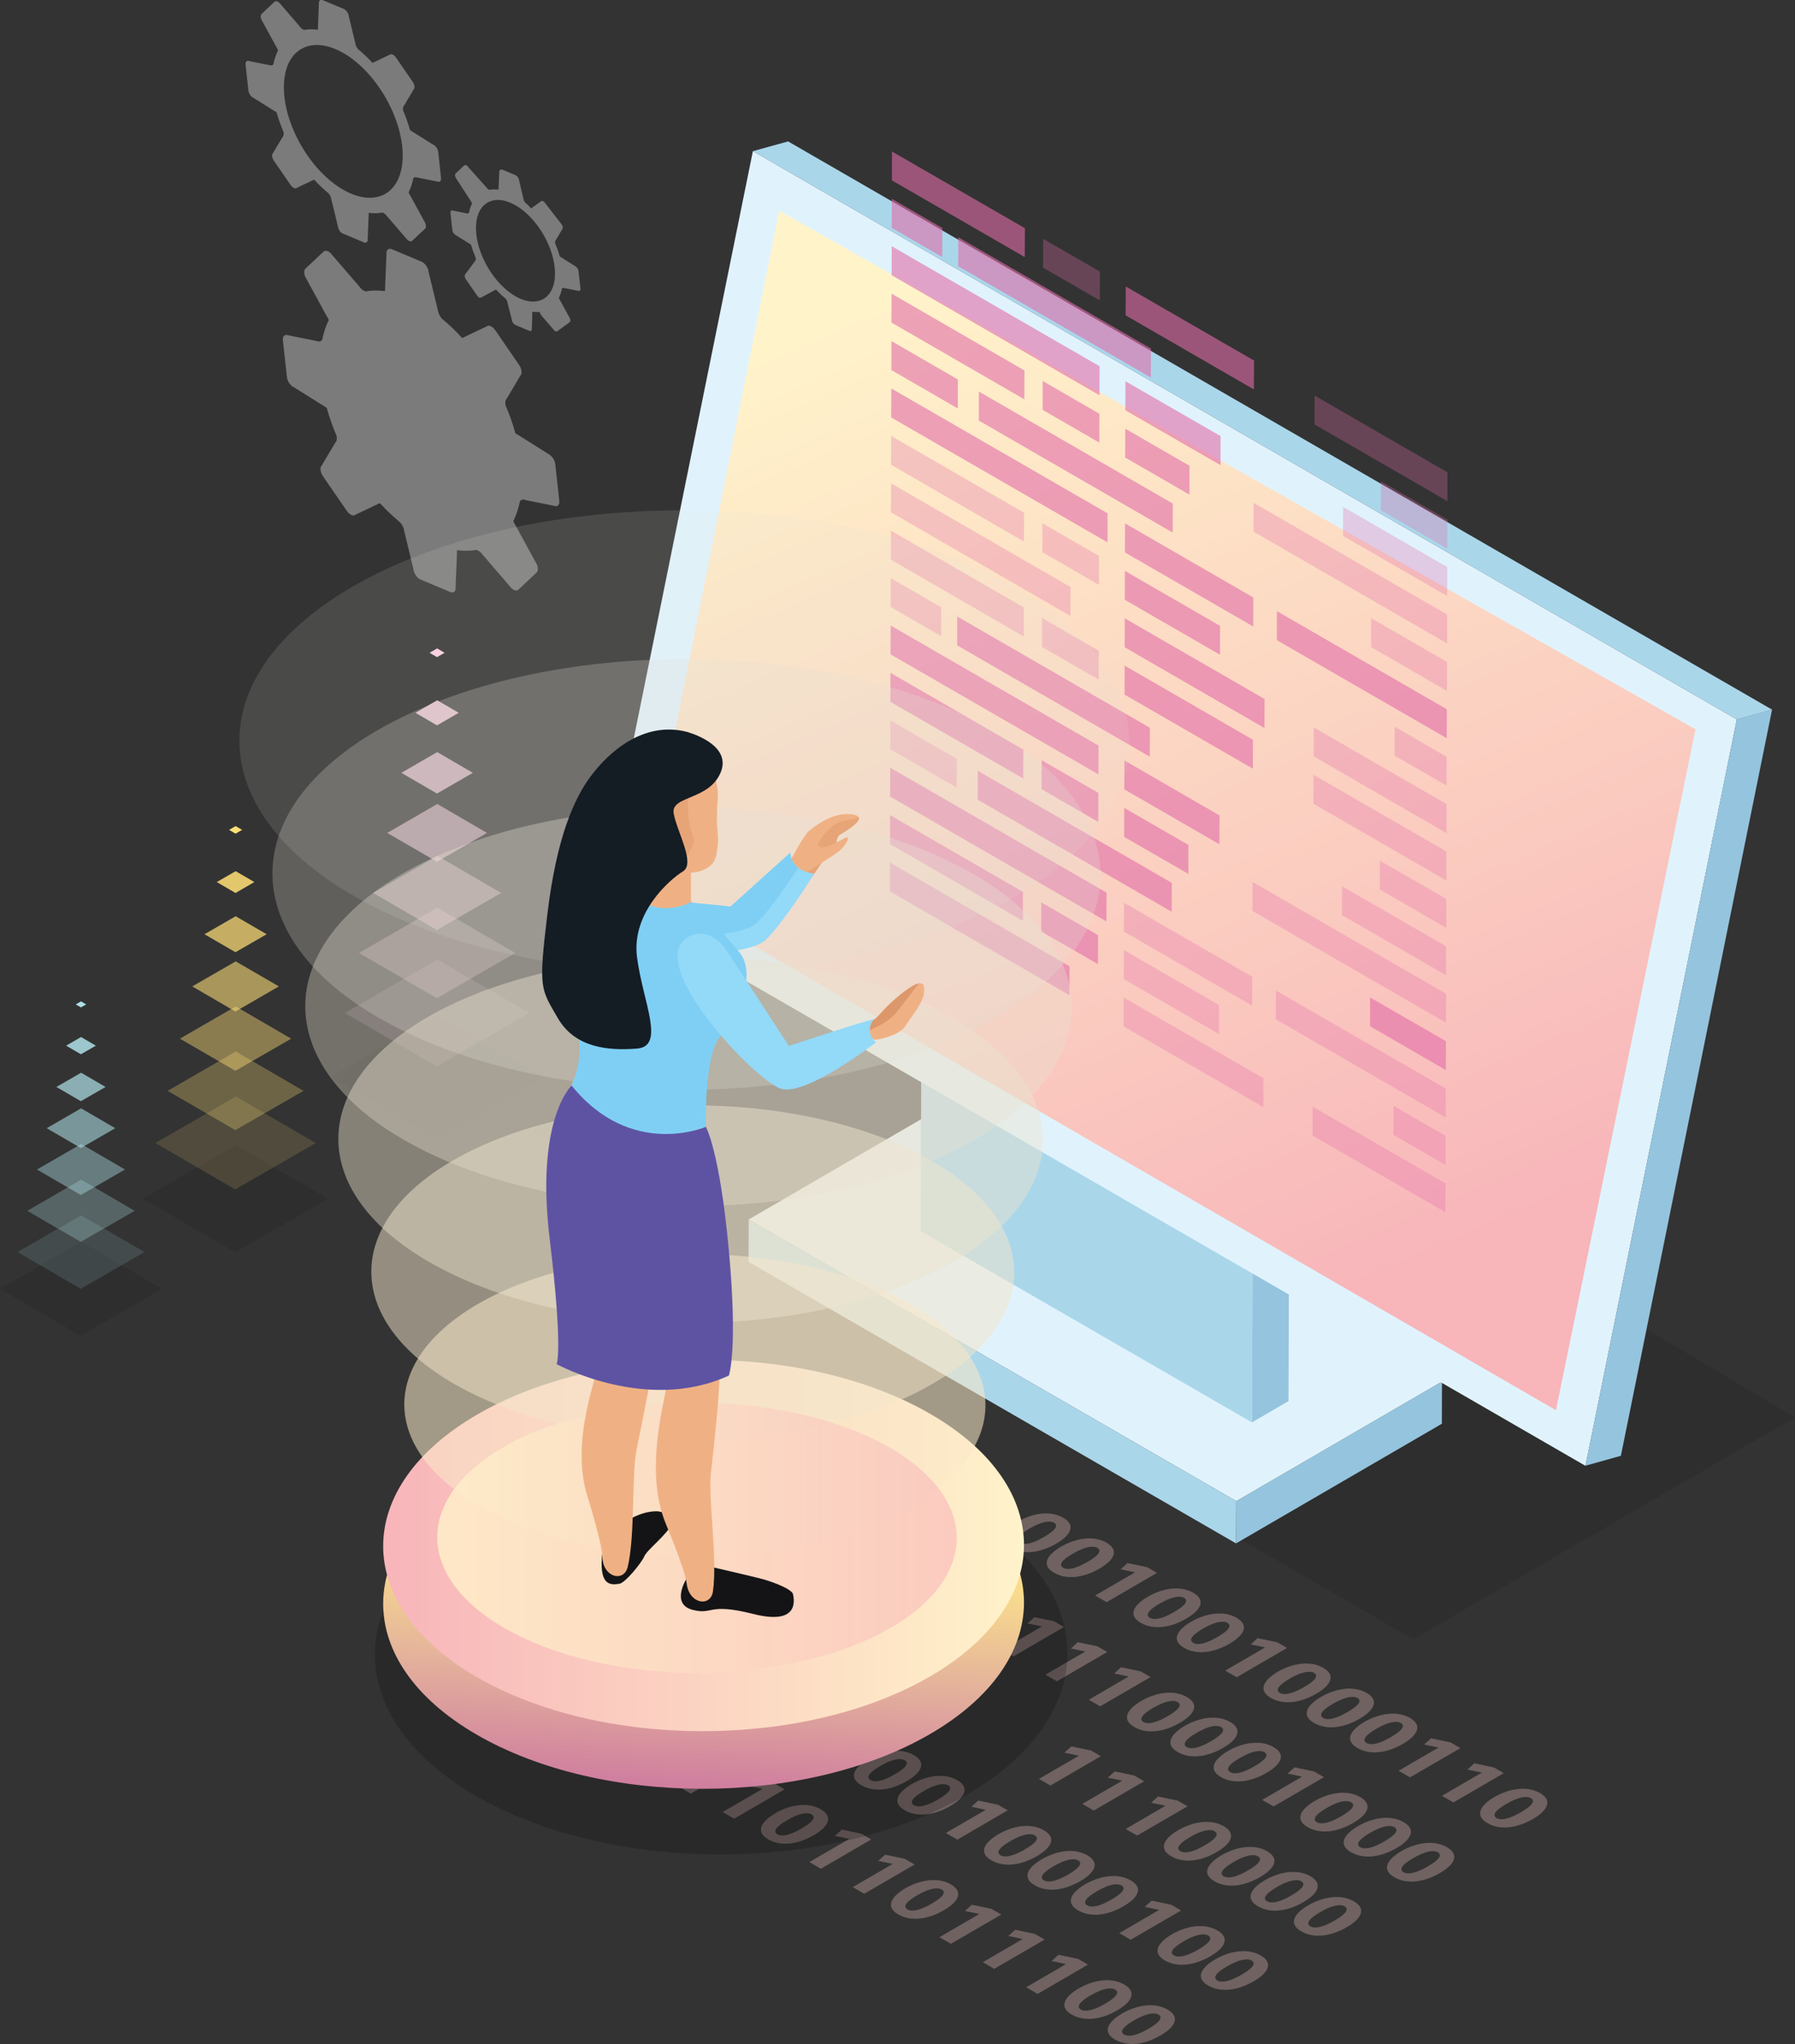 <?xml version="1.0" encoding="utf-8"?>
<!-- Generator: Adobe Illustrator 25.1.0, SVG Export Plug-In . SVG Version: 6.00 Build 0)  -->
<svg version="1.1" id="Layer_1" xmlns="http://www.w3.org/2000/svg" xmlns:xlink="http://www.w3.org/1999/xlink" x="0px" y="0px"
	 viewBox="0 0 277.33 315.71" style="enable-background:new 0 0 277.33 315.71;" xml:space="preserve">
<rect x="0" y="0" width="277.33" height="315.71" fill="#333333" stroke="none"/>
<style type="text/css">
	.st0{opacity:0.7;}
	.st1{opacity:0.5;}
	.st2{fill:#FFFFFF;}
	.st3{opacity:0.3;}
	.st4{fill:#FBD1CD;}
	.st5{enable-background:new    ;}
	.st6{opacity:0.1;}
	.st7{fill:#010101;}
	.st8{fill:#95C4DE;}
	.st9{fill:#AAD6EA;}
	.st10{fill:#E0F3FD;}
	.st11{opacity:0.5;fill:#E0F3FD;}
	.st12{fill:#C0C4D0;}
	.st13{fill:url(#SVGID_1_);}
	.st14{fill:url(#SVGID_2_);}
	.st15{fill:url(#SVGID_3_);}
	.st16{opacity:0.6;}
	.st17{fill:#E16CA9;}
	.st18{opacity:0.5;enable-background:new    ;}
	.st19{opacity:0;}
	.st20{fill:#FFDF76;}
	.st21{opacity:0.143;}
	.st22{opacity:0.286;}
	.st23{opacity:0.429;}
	.st24{opacity:0.571;}
	.st25{opacity:0.714;}
	.st26{opacity:0.857;}
	.st27{fill:#FACEE1;}
	.st28{fill:#ADDFE6;}
	.st29{opacity:0.6;fill:#FFEBC4;}
	.st30{opacity:0.657;fill:#F9E9C7;}
	.st31{opacity:0.714;fill:#F4E6CB;}
	.st32{opacity:0.771;fill:#EFE4CE;}
	.st33{opacity:0.829;fill:#EBE2D2;}
	.st34{opacity:0.886;fill:#E6E0D5;}
	.st35{opacity:0.943;fill:#E1DED9;}
	.st36{fill:#DCDCDC;}
	.st37{opacity:0.6;fill:url(#SVGID_4_);}
	.st38{fill:#141416;}
	.st39{fill:#EFB184;}
	.st40{fill:#E7A477;}
	.st41{fill:#93D9F8;}
	.st42{fill:#7FCFF4;}
	.st43{fill:#141C24;}
	.st44{fill:#5E53A3;}
	.st45{fill:#DC976A;}
</style>
<g>
	<g class="st0">
		<g class="st1">
			<path class="st2" d="M65.27,40.49c0.47,0.27,0.89,0.92,0.95,1.51l1.42,5.86c0.06,0.46,0.28,0.95,0.6,1.34
				c1.09,0.89,2.15,1.89,3.15,2.99c0.13-0.01,0.26-0.06,0.36-0.14l3.41-1.62c0.19-0.18,0.49-0.16,0.77,0.01
				c0.21,0.12,0.41,0.31,0.58,0.56l3.69,5.36c0.43,0.62,0.51,1.37,0.19,1.67l-2.09,3.53c-0.23,0.22-0.29,0.62-0.18,1.08
				c0.6,1.4,1.11,2.83,1.51,4.27c0.1,0.09,0.21,0.17,0.32,0.23c0.05,0.03,0.1,0.05,0.15,0.07l4.6,2.89
				c0.61,0.34,1.03,0.99,1.09,1.59l0.62,5.65c0.08,0.65-0.3,1-0.83,0.78l-4.39-0.88c-0.38-0.16-0.69-0.07-0.86,0.2
				c-0.23,1.12-0.57,2.15-1.02,3.04c0.07,0.2,0.17,0.4,0.3,0.59l3.11,5.7c0.42,0.62,0.51,1.36,0.18,1.67l-2.81,2.64
				c-0.2,0.18-0.49,0.17-0.78-0.01c-0.2-0.12-0.41-0.31-0.58-0.56l-4.1-4.76c-0.21-0.3-0.46-0.53-0.7-0.67
				c-0.11-0.07-0.23-0.11-0.34-0.14c-0.92,0.16-1.91,0.18-2.96,0.04c-0.04,0.15-0.06,0.32-0.03,0.51l-0.21,5.18
				c0.08,0.65-0.3,1-0.83,0.77l-4.6-1.93c-0.04-0.02-0.09-0.04-0.13-0.07c-0.47-0.27-0.89-0.92-0.95-1.52l-1.42-5.86
				c-0.05-0.47-0.28-0.95-0.6-1.34c-1.09-0.89-2.15-1.9-3.15-2.99c-0.14,0.01-0.26,0.05-0.36,0.14l-3.41,1.62
				c-0.19,0.18-0.48,0.16-0.77-0.01c-0.2-0.11-0.41-0.31-0.58-0.56l-3.69-5.36c-0.43-0.62-0.51-1.37-0.19-1.67l2.1-3.52
				c0.23-0.22,0.28-0.63,0.18-1.08c-0.6-1.4-1.1-2.83-1.5-4.27c-0.11-0.09-0.21-0.17-0.32-0.24c-0.05-0.03-0.1-0.05-0.14-0.07
				l-4.61-2.89c-0.05-0.02-0.09-0.04-0.14-0.07c-0.47-0.27-0.89-0.92-0.95-1.52l-0.62-5.66c-0.07-0.65,0.3-1,0.83-0.78l4.38,0.88
				c0.38,0.16,0.69,0.07,0.86-0.2c0.23-1.13,0.57-2.15,1.02-3.04c-0.08-0.2-0.17-0.4-0.31-0.58l-3.11-5.7
				c-0.42-0.62-0.51-1.37-0.18-1.67L50,38.86c0.19-0.18,0.48-0.16,0.78,0.01c0.2,0.12,0.41,0.31,0.58,0.56l4.11,4.77
				c0.21,0.3,0.45,0.53,0.69,0.67c0.12,0.06,0.23,0.11,0.34,0.14c0.92-0.17,1.91-0.18,2.96-0.05c0.04-0.14,0.06-0.32,0.04-0.51
				l0.21-5.18c-0.07-0.65,0.3-1,0.83-0.78l4.6,1.93C65.18,40.44,65.23,40.46,65.27,40.49z"/>
		</g>
		<g class="st1">
			<path class="st2" d="M68.14,27.49c0.05,0.46-0.21,0.71-0.58,0.55l-3.1-0.62c-0.27-0.11-0.49-0.05-0.61,0.14
				c-0.16,0.8-0.4,1.52-0.72,2.15c0.05,0.14,0.12,0.28,0.21,0.41l2.2,4.03c0.3,0.43,0.36,0.97,0.13,1.18l-1.99,1.86
				c-0.14,0.13-0.34,0.12-0.55-0.01c-0.15-0.08-0.29-0.22-0.42-0.4l-2.9-3.37c-0.14-0.21-0.32-0.37-0.49-0.47
				c-0.08-0.05-0.16-0.08-0.24-0.1c-0.65,0.12-1.35,0.13-2.09,0.03c-0.03,0.1-0.04,0.23-0.03,0.36l-0.15,3.66
				c0.05,0.46-0.21,0.71-0.58,0.55l-3.26-1.36c-0.03-0.02-0.06-0.03-0.1-0.05c-0.34-0.19-0.62-0.65-0.67-1.07l-1-4.14
				c-0.04-0.33-0.2-0.67-0.43-0.95c-0.77-0.63-1.52-1.34-2.23-2.11c-0.1,0.01-0.18,0.04-0.25,0.1l-2.41,1.15
				c-0.13,0.13-0.34,0.11-0.55-0.01c-0.14-0.08-0.29-0.22-0.41-0.39l-2.61-3.79c-0.3-0.44-0.36-0.97-0.13-1.18l1.49-2.49
				c0.16-0.15,0.2-0.44,0.13-0.77c-0.42-0.99-0.78-2-1.06-3.01c-0.08-0.07-0.14-0.12-0.23-0.17c-0.03-0.02-0.07-0.03-0.1-0.05
				l-3.26-2.04c-0.03-0.01-0.06-0.03-0.1-0.05c-0.34-0.2-0.62-0.65-0.67-1.07l-0.44-4c-0.05-0.46,0.21-0.71,0.59-0.55l3.1,0.62
				c0.27,0.11,0.49,0.05,0.61-0.14c0.16-0.8,0.41-1.52,0.72-2.15c-0.05-0.14-0.13-0.28-0.21-0.42l-2.2-4.03
				c-0.3-0.44-0.36-0.96-0.13-1.18l1.99-1.87c0.14-0.12,0.34-0.11,0.55,0.01c0.14,0.08,0.29,0.22,0.42,0.4l2.9,3.37
				c0.14,0.21,0.32,0.37,0.49,0.47c0.08,0.05,0.16,0.08,0.24,0.1c0.65-0.12,1.35-0.13,2.09-0.03c0.03-0.1,0.04-0.23,0.02-0.36
				l0.15-3.66c-0.05-0.46,0.21-0.71,0.59-0.55l3.26,1.36c0.43,0.24,0.72,0.69,0.77,1.12l1,4.15c0.04,0.32,0.2,0.67,0.42,0.94
				c0.78,0.63,1.52,1.34,2.23,2.11c0.09-0.01,0.18-0.04,0.25-0.1l2.41-1.15c0.13-0.12,0.34-0.11,0.54,0.01
				c0.14,0.08,0.29,0.22,0.42,0.4l2.61,3.79c0.3,0.44,0.36,0.97,0.13,1.18l-1.48,2.49c-0.17,0.15-0.21,0.44-0.13,0.76
				c0.42,0.99,0.78,2,1.06,3.01c0.08,0.06,0.15,0.12,0.23,0.17c0.03,0.02,0.07,0.04,0.1,0.05l3.25,2.04
				c0.03,0.01,0.06,0.03,0.1,0.05c0.34,0.2,0.63,0.65,0.68,1.08L68.14,27.49z M53.01,29.3c5.1,2.92,9.21,0.55,9.21-5.29
				c-0.01-5.82-4.1-12.89-9.15-15.81c-5.1-2.92-9.21-0.55-9.21,5.29C43.86,19.32,47.95,26.38,53.01,29.3L53.01,29.3z"/>
		</g>
		<g class="st1">
			<path class="st2" d="M89.68,44.55c0.03,0.31-0.14,0.47-0.39,0.36l-2.06-0.41c-0.18-0.07-0.32-0.03-0.41,0.09
				c-0.11,0.53-0.27,1.01-0.48,1.43c0.03,0.1,0.08,0.19,0.14,0.27l1.46,2.68c0.2,0.3,0.24,0.65,0.08,0.79l-1.89,1.38
				c-0.09,0.09-0.23,0.08-0.36,0c-0.1-0.06-0.2-0.15-0.28-0.27l-1.93-2.24c-0.13-0.19-0.09-0.38-0.2-0.45
				c-0.47,0.06-0.61,0.02-1.1-0.04c-0.02,0.07-0.03,0.15-0.02,0.24l-0.07,2.36c0.03,0.31-0.14,0.47-0.39,0.36l-2.16-0.91
				c-0.02-0.01-0.05-0.02-0.07-0.04c-0.23-0.13-0.42-0.4-0.45-0.68l-0.69-2.72c-0.02-0.22-0.13-0.45-0.28-0.62
				c-0.51-0.42-1.01-0.89-1.48-1.4c-0.06,0.01-0.12,0.03-0.17,0.07l-2.12,1.14c-0.09,0.08-0.23,0.08-0.36-0.01
				c-0.1-0.05-0.19-0.14-0.28-0.27l-1.74-2.52c-0.2-0.29-0.24-0.65-0.09-0.79l1.51-2.03c0.11-0.1,0.13-0.3,0.09-0.51
				c-0.28-0.66-0.52-1.33-0.71-2c-0.05-0.04-0.09-0.08-0.14-0.11c-0.02-0.01-0.05-0.03-0.07-0.04l-2.16-1.35
				c-0.29-0.16-0.49-0.46-0.52-0.75l-0.29-2.66c-0.03-0.31,0.14-0.47,0.39-0.37l2.06,0.41c0.18,0.07,0.32,0.03,0.41-0.09
				c0.1-0.53,0.27-1.01,0.48-1.43c-0.04-0.1-0.09-0.19-0.14-0.28l-2.31-3.56c-0.2-0.29-0.24-0.64-0.09-0.79l1.32-1.24
				c0.09-0.08,0.23-0.08,0.36,0c0.1,0.05,0.2,0.14,0.28,0.27l2.79,3.12c0.09,0.14,0.21,0.25,0.32,0.31
				c0.06,0.03,0.11,0.06,0.16,0.07c0.43-0.08,0.89-0.09,1.38-0.02c0.02-0.07,0.03-0.15,0.02-0.24l0.11-2.48
				c-0.03-0.3,0.21-0.48,0.46-0.38l2.08,0.87c0.29,0.16,0.48,0.47,0.51,0.74l0.67,2.85c0.03,0.22,0.13,0.45,0.28,0.63
				c0.51,0.42,0.42,0.38,0.9,0.89c0.06-0.01,1.48-1.04,1.54-1.09c0.09-0.08,0.23-0.08,0.36,0c0.1,0.06,0.19,0.14,0.28,0.27
				l2.55,3.29c0.2,0.29,0.24,0.64,0.08,0.78l-0.98,1.66c-0.1,0.1-0.13,0.29-0.09,0.51c0.28,0.66,0.52,1.33,0.71,2
				c0.05,0.05,0.1,0.08,0.15,0.12c0.02,0.01,0.05,0.02,0.07,0.03l2.16,1.36c0.28,0.16,0.48,0.46,0.51,0.74L89.68,44.55z
				 M79.62,45.75c3.4,1.94,6.13,0.36,6.13-3.52c0-3.87-2.73-8.57-6.08-10.51c-3.4-1.95-6.13-0.37-6.13,3.51
				C73.54,39.11,76.26,43.81,79.62,45.75L79.62,45.75z"/>
		</g>
	</g>
	<g>
		<g class="st3">
			<g>
				<polygon class="st4" points="178.76,242.94 170.97,247.47 169.2,246.44 175.37,242.86 173.14,242.39 174.21,241.43 
					177.24,242.06 				"/>
			</g>
			<g>
				<path class="st4" d="M170.96,238.28c2.1,1.21,1.05,2.77-1.08,4c-2.41,1.4-5.03,1.8-7.04,0.64c-2.03-1.17-1.11-2.73,1.08-4.02
					C166.17,237.59,168.93,237.11,170.96,238.28z M164.27,242.16c0.71,0.41,1.98,0.12,3.75-0.91c1.73-1,2.27-1.74,1.52-2.17
					c-0.67-0.39-1.97-0.16-3.78,0.9C163.97,241,163.55,241.74,164.27,242.16L164.27,242.16z"/>
			</g>
			<g>
				<path class="st4" d="M164.26,234.42c2.1,1.21,1.06,2.77-1.07,4.01c-2.41,1.4-5.04,1.8-7.05,0.64c-2.02-1.17-1.1-2.73,1.09-4.02
					C159.49,233.73,162.23,233.25,164.26,234.42z M157.58,238.29c0.7,0.41,1.98,0.12,3.75-0.91c1.72-1,2.26-1.75,1.52-2.18
					c-0.67-0.39-1.98-0.16-3.79,0.9C157.28,237.13,156.86,237.88,157.58,238.29L157.58,238.29z"/>
			</g>
			<g>
				<polygon class="st4" points="198.85,254.54 191.07,259.07 189.3,258.04 195.46,254.46 193.23,253.99 194.3,253.03 
					197.33,253.66 				"/>
			</g>
			<g>
				<path class="st4" d="M204.45,257.61c2.09,1.22,1.05,2.76-1.08,4c-2.41,1.4-5.04,1.8-7.04,0.64c-2.02-1.17-1.1-2.73,1.08-4.03
					C199.66,256.92,202.42,256.44,204.45,257.61z M197.75,261.49c0.71,0.41,1.98,0.11,3.75-0.92c1.73-1,2.26-1.74,1.52-2.18
					c-0.67-0.38-1.97-0.16-3.78,0.9C197.46,260.33,197.04,261.08,197.75,261.49L197.75,261.49z"/>
			</g>
			<g class="st5">
				<g>
					<path class="st4" d="M184.36,246.01c2.09,1.21,1.05,2.76-1.08,4c-2.41,1.4-5.04,1.8-7.04,0.65c-2.02-1.17-1.11-2.73,1.08-4.02
						C179.57,245.32,182.32,244.84,184.36,246.01z M177.66,249.89c0.71,0.41,1.98,0.12,3.75-0.91c1.73-1,2.27-1.74,1.52-2.18
						c-0.67-0.38-1.97-0.16-3.78,0.9C177.37,248.73,176.95,249.48,177.66,249.89L177.66,249.89z"/>
				</g>
				<g>
					<path class="st4" d="M191.05,249.88c2.1,1.21,1.06,2.76-1.08,4c-2.41,1.4-5.03,1.8-7.04,0.64c-2.02-1.17-1.11-2.73,1.08-4.02
						C186.26,249.19,189.02,248.71,191.05,249.88z M184.36,253.76c0.71,0.4,1.98,0.11,3.75-0.92c1.73-1,2.26-1.74,1.52-2.18
						c-0.67-0.38-1.97-0.16-3.78,0.9C184.07,252.6,183.65,253.34,184.36,253.76L184.36,253.76z"/>
				</g>
			</g>
			<g>
				<path class="st4" d="M211.14,261.48c2.1,1.21,1.05,2.76-1.08,4c-2.41,1.4-5.04,1.8-7.05,0.64c-2.02-1.17-1.1-2.73,1.08-4.02
					C206.36,260.79,209.12,260.31,211.14,261.48z M204.45,265.36c0.71,0.4,1.98,0.11,3.75-0.92c1.73-1,2.26-1.74,1.52-2.17
					c-0.67-0.39-1.98-0.16-3.78,0.9C204.15,264.2,203.74,264.95,204.45,265.36L204.45,265.36z"/>
			</g>
			<g>
				<polygon class="st4" points="232.34,273.88 224.55,278.4 222.78,277.38 228.95,273.79 226.71,273.33 227.78,272.36 230.82,273 
									"/>
			</g>
			<g class="st5">
				<g>
					<path class="st4" d="M217.84,265.35c2.1,1.21,1.05,2.77-1.08,4c-2.41,1.4-5.04,1.8-7.04,0.64c-2.03-1.17-1.11-2.74,1.08-4.03
						C213.06,264.66,215.82,264.18,217.84,265.35z M211.15,269.22c0.71,0.41,1.98,0.12,3.75-0.91c1.72-1.01,2.26-1.75,1.52-2.18
						c-0.67-0.38-1.97-0.16-3.78,0.9C210.85,268.06,210.43,268.81,211.15,269.22L211.15,269.22z"/>
				</g>
				<g>
					<polygon class="st4" points="225.64,270.01 217.85,274.53 216.08,273.51 222.25,269.92 220.02,269.46 221.09,268.5 
						224.12,269.13 					"/>
				</g>
			</g>
			<g>
				<path class="st4" d="M237.93,276.95c2.1,1.21,1.05,2.76-1.08,4c-2.41,1.4-5.04,1.8-7.04,0.64c-2.03-1.17-1.11-2.73,1.08-4.03
					C233.15,276.26,235.9,275.78,237.93,276.95z M231.23,280.82c0.71,0.41,1.99,0.12,3.77-0.91c1.72-1,2.26-1.74,1.52-2.18
					c-0.67-0.38-1.98-0.16-3.78,0.9C230.94,279.67,230.53,280.41,231.23,280.82L231.23,280.82z"/>
			</g>
			<g>
				<polygon class="st4" points="164.37,251.3 156.59,255.83 154.82,254.8 160.98,251.22 158.75,250.75 159.82,249.79 
					162.85,250.42 				"/>
			</g>
			<g>
				<polygon class="st4" points="171.07,255.17 163.29,259.69 161.52,258.67 167.68,255.09 165.45,254.62 166.52,253.65 
					169.55,254.29 				"/>
			</g>
			<g>
				<polygon class="st4" points="177.77,259.03 169.98,263.56 168.21,262.54 174.38,258.95 172.14,258.49 173.21,257.52 
					176.25,258.16 				"/>
			</g>
			<g>
				<path class="st4" d="M183.36,262.11c2.1,1.21,1.06,2.77-1.08,4c-2.41,1.4-5.04,1.8-7.04,0.64c-2.03-1.17-1.11-2.73,1.08-4.03
					C178.58,261.42,181.33,260.94,183.36,262.11z M176.67,265.98c0.71,0.41,1.98,0.12,3.75-0.91c1.73-1,2.26-1.75,1.52-2.17
					c-0.67-0.39-1.97-0.16-3.78,0.9C176.38,264.82,175.96,265.57,176.67,265.98L176.67,265.98z"/>
			</g>
			<g>
				<path class="st4" d="M210.15,277.57c2.1,1.21,1.05,2.77-1.08,4c-2.41,1.4-5.04,1.8-7.04,0.64c-2.03-1.17-1.11-2.73,1.07-4.02
					C205.37,276.88,208.12,276.4,210.15,277.57z M203.46,281.45c0.71,0.41,1.99,0.12,3.76-0.91c1.72-1,2.26-1.74,1.52-2.17
					c-0.67-0.39-1.98-0.17-3.78,0.9C203.17,280.29,202.75,281.04,203.46,281.45L203.46,281.45z"/>
			</g>
			<g>
				<polygon class="st4" points="204.56,274.5 196.77,279.02 195,278.01 201.17,274.42 198.93,273.95 200,272.98 203.04,273.62 				
					"/>
			</g>
			<g>
				<path class="st4" d="M196.75,269.84c2.11,1.21,1.06,2.77-1.08,4c-2.41,1.4-5.04,1.8-7.04,0.64c-2.02-1.17-1.11-2.73,1.08-4.02
					C191.97,269.15,194.73,268.67,196.75,269.84z M190.07,273.72c0.71,0.41,1.98,0.12,3.75-0.91c1.73-1,2.26-1.74,1.52-2.17
					c-0.67-0.39-1.97-0.16-3.78,0.9C189.77,272.56,189.35,273.31,190.07,273.72L190.07,273.72z"/>
			</g>
			<g>
				<path class="st4" d="M190.06,265.97c2.09,1.21,1.05,2.77-1.08,4c-2.41,1.4-5.04,1.8-7.04,0.64c-2.02-1.17-1.1-2.73,1.08-4.02
					C185.28,265.28,188.03,264.8,190.06,265.97z M183.37,269.85c0.71,0.41,1.98,0.11,3.76-0.92c1.72-1,2.26-1.75,1.52-2.17
					c-0.67-0.39-1.97-0.16-3.78,0.9C183.07,268.69,182.65,269.44,183.37,269.85L183.37,269.85z"/>
			</g>
			<g>
				<path class="st4" d="M223.54,285.31c2.1,1.22,1.06,2.77-1.08,4c-2.41,1.4-5.04,1.8-7.04,0.64c-2.03-1.17-1.11-2.73,1.08-4.02
					C218.76,284.62,221.52,284.14,223.54,285.31z M216.85,289.18c0.72,0.42,2,0.12,3.77-0.91c1.73-1,2.26-1.75,1.52-2.17
					c-0.67-0.39-1.98-0.16-3.78,0.9C216.56,288.02,216.14,288.77,216.85,289.18L216.85,289.18z"/>
			</g>
			<g>
				<path class="st4" d="M216.85,281.44c2.1,1.21,1.05,2.77-1.08,4.01c-2.41,1.4-5.04,1.79-7.04,0.64
					c-2.03-1.17-1.11-2.74,1.08-4.03C212.06,280.75,214.82,280.27,216.85,281.44z M210.15,285.31c0.72,0.42,1.99,0.12,3.76-0.91
					c1.73-1,2.26-1.75,1.52-2.18c-0.67-0.39-1.97-0.16-3.78,0.9C209.86,284.16,209.45,284.9,210.15,285.31L210.15,285.31z"/>
			</g>
			<g>
				<path class="st4" d="M195.76,285.93c2.1,1.21,1.05,2.76-1.08,4c-2.41,1.4-5.04,1.8-7.05,0.65c-2.02-1.17-1.1-2.73,1.08-4.02
					C190.98,285.25,193.74,284.76,195.76,285.93z M189.07,289.81c0.71,0.4,1.99,0.12,3.76-0.92c1.72-1,2.26-1.74,1.52-2.17
					c-0.67-0.39-1.98-0.16-3.78,0.9C188.78,288.65,188.36,289.4,189.07,289.81L189.07,289.81z"/>
			</g>
			<g>
				<path class="st4" d="M209.16,293.67c2.1,1.21,1.05,2.77-1.08,4c-2.41,1.4-5.04,1.8-7.04,0.64c-2.03-1.17-1.11-2.73,1.08-4.02
					C204.37,292.98,207.13,292.5,209.16,293.67z M202.46,297.54c0.71,0.41,1.99,0.12,3.76-0.91c1.73-1,2.26-1.74,1.52-2.18
					c-0.67-0.39-1.98-0.16-3.78,0.9C202.17,296.39,201.75,297.13,202.46,297.54L202.46,297.54z"/>
			</g>
			<g>
				<path class="st4" d="M202.46,289.8c2.09,1.21,1.05,2.76-1.08,4c-2.41,1.4-5.04,1.8-7.04,0.64c-2.02-1.17-1.11-2.73,1.08-4.03
					C197.68,289.11,200.43,288.63,202.46,289.8z M195.76,293.67c0.72,0.41,2,0.12,3.77-0.91c1.72-1.01,2.26-1.75,1.52-2.18
					c-0.67-0.38-1.98-0.16-3.79,0.9C195.47,292.52,195.06,293.27,195.76,293.67L195.76,293.67z"/>
			</g>
			<g>
				<path class="st4" d="M189.06,282.07c2.1,1.21,1.05,2.77-1.08,4c-2.41,1.4-5.04,1.8-7.04,0.64c-2.02-1.17-1.1-2.73,1.08-4.02
					C184.28,281.38,187.04,280.9,189.06,282.07z M182.38,285.94c0.71,0.41,1.98,0.12,3.75-0.91c1.73-1,2.27-1.75,1.52-2.18
					c-0.67-0.39-1.97-0.16-3.78,0.9C182.08,284.79,181.67,285.53,182.38,285.94L182.38,285.94z"/>
			</g>
			<g>
				<polygon class="st4" points="183.48,279 175.69,283.52 173.91,282.5 180.08,278.91 177.85,278.45 178.92,277.48 181.95,278.12 
									"/>
			</g>
			<g>
				<polygon class="st4" points="176.78,275.13 168.99,279.65 167.21,278.63 173.39,275.04 171.15,274.58 172.22,273.61 
					175.26,274.25 				"/>
			</g>
			<g>
				<polygon class="st4" points="170.08,271.26 162.29,275.79 160.52,274.76 166.69,271.18 164.45,270.71 165.52,269.75 
					168.56,270.38 				"/>
			</g>
			<g>
				<path class="st4" d="M147.89,274.96c2.1,1.21,1.05,2.76-1.08,4c-2.41,1.4-5.03,1.8-7.04,0.64c-2.02-1.17-1.1-2.73,1.08-4.03
					C143.11,274.27,145.86,273.79,147.89,274.96z M141.2,278.84c0.71,0.41,1.99,0.12,3.76-0.92c1.72-1,2.26-1.74,1.52-2.17
					c-0.67-0.39-1.98-0.16-3.78,0.9C140.9,277.68,140.49,278.43,141.2,278.84L141.2,278.84z"/>
			</g>
			<g>
				<path class="st4" d="M141.19,271.1c2.1,1.21,1.05,2.76-1.08,4c-2.41,1.4-5.04,1.8-7.04,0.64c-2.03-1.17-1.11-2.73,1.08-4.02
					C136.41,270.4,139.17,269.92,141.19,271.1z M134.51,274.97c0.71,0.4,1.98,0.11,3.75-0.92c1.73-1,2.27-1.75,1.52-2.17
					c-0.67-0.39-1.97-0.16-3.78,0.9C134.21,273.81,133.79,274.56,134.51,274.97L134.51,274.97z"/>
			</g>
			<g>
				<path class="st4" d="M134.49,267.23c2.11,1.22,1.05,2.77-1.08,4c-2.41,1.4-5.04,1.8-7.04,0.64c-2.03-1.17-1.1-2.73,1.08-4.02
					C129.71,266.54,132.47,266.06,134.49,267.23z M127.81,271.1c0.71,0.41,1.99,0.12,3.76-0.91c1.72-1,2.26-1.75,1.52-2.17
					c-0.67-0.39-1.98-0.16-3.78,0.9C127.51,269.95,127.09,270.69,127.81,271.1L127.81,271.1z"/>
			</g>
			<g>
				<polygon class="st4" points="128.91,264.16 121.12,268.68 119.34,267.66 125.51,264.07 123.28,263.61 124.35,262.64 
					127.38,263.28 				"/>
			</g>
			<g>
				<path class="st4" d="M161.28,282.7c2.1,1.21,1.05,2.76-1.08,4c-2.41,1.39-5.04,1.79-7.04,0.64c-2.03-1.17-1.11-2.73,1.08-4.02
					C156.5,282,159.26,281.52,161.28,282.7z M154.6,286.57c0.71,0.4,1.98,0.11,3.75-0.92c1.73-1,2.27-1.74,1.52-2.17
					c-0.67-0.39-1.97-0.16-3.78,0.9C154.3,285.41,153.88,286.16,154.6,286.57L154.6,286.57z"/>
			</g>
			<g>
				<polygon class="st4" points="155.7,279.62 147.9,284.15 146.13,283.12 152.3,279.54 150.07,279.07 151.14,278.11 154.17,278.75 
									"/>
			</g>
			<g>
				<path class="st4" d="M167.98,286.56c2.11,1.21,1.06,2.76-1.08,4c-2.41,1.4-5.04,1.8-7.03,0.64c-2.03-1.17-1.11-2.73,1.08-4.02
					C163.2,285.87,165.95,285.39,167.98,286.56z M161.3,290.44c0.7,0.41,1.98,0.12,3.75-0.91c1.72-1,2.26-1.75,1.52-2.18
					c-0.67-0.38-1.97-0.16-3.78,0.9C161,289.28,160.58,290.03,161.3,290.44L161.3,290.44z"/>
			</g>
			<g>
				<path class="st4" d="M194.77,302.03c2.11,1.21,1.06,2.76-1.08,4c-2.41,1.4-5.04,1.8-7.04,0.65c-2.02-1.17-1.1-2.74,1.08-4.03
					C189.99,301.34,192.74,300.86,194.77,302.03z M188.08,305.9c0.71,0.41,1.99,0.12,3.77-0.91c1.72-1,2.26-1.74,1.52-2.17
					c-0.67-0.39-1.97-0.16-3.78,0.9C187.79,304.74,187.37,305.49,188.08,305.9L188.08,305.9z"/>
			</g>
			<g class="st5">
				<g>
					<path class="st4" d="M174.68,290.43c2.1,1.21,1.06,2.76-1.08,4c-2.41,1.4-5.04,1.8-7.04,0.64c-2.02-1.17-1.1-2.73,1.08-4.02
						C169.9,289.74,172.65,289.26,174.68,290.43z M167.99,294.31c0.71,0.41,1.98,0.11,3.75-0.92c1.73-1,2.27-1.74,1.52-2.17
						c-0.67-0.39-1.97-0.16-3.78,0.9C167.69,293.15,167.28,293.89,167.99,294.31L167.99,294.31z"/>
				</g>
				<g>
					<polygon class="st4" points="182.48,295.09 174.69,299.61 172.92,298.59 179.09,295 176.86,294.54 177.93,293.57 
						180.97,294.21 					"/>
				</g>
				<g>
					<path class="st4" d="M188.08,298.16c2.09,1.21,1.05,2.76-1.08,4c-2.41,1.4-5.04,1.8-7.04,0.64c-2.02-1.17-1.1-2.73,1.08-4.02
						C183.29,297.47,186.04,296.99,188.08,298.16z M181.38,302.03c0.72,0.41,2,0.12,3.77-0.91c1.72-1,2.26-1.74,1.52-2.17
						c-0.67-0.39-1.97-0.16-3.78,0.9C181.09,300.88,180.67,301.63,181.38,302.03L181.38,302.03z"/>
				</g>
			</g>
			<g>
				<path class="st4" d="M73.23,248.52c2.1,1.21,1.06,2.77-1.07,4.01c-2.41,1.4-5.04,1.8-7.05,0.64c-2.03-1.17-1.11-2.73,1.09-4.02
					C68.46,247.84,71.2,247.35,73.23,248.52z M66.54,252.4c0.71,0.4,1.98,0.11,3.75-0.91c1.73-1.01,2.27-1.75,1.52-2.18
					c-0.67-0.39-1.97-0.16-3.78,0.9C66.25,251.24,65.82,251.99,66.54,252.4L66.54,252.4z"/>
			</g>
			<g>
				<polygon class="st4" points="94.43,260.92 86.64,265.44 84.86,264.42 91.04,260.83 88.8,260.37 89.87,259.4 92.9,260.04 				"/>
			</g>
			<g>
				<path class="st4" d="M86.63,256.25c2.1,1.21,1.06,2.77-1.07,4.01c-2.41,1.4-5.04,1.8-7.05,0.64c-2.02-1.17-1.1-2.73,1.09-4.02
					C81.85,255.57,84.6,255.09,86.63,256.25z M79.93,260.13c0.71,0.41,1.98,0.12,3.76-0.92c1.72-1,2.26-1.74,1.52-2.17
					c-0.67-0.39-1.98-0.16-3.78,0.9C79.64,258.97,79.22,259.72,79.93,260.13L79.93,260.13z"/>
			</g>
			<g>
				<polygon class="st4" points="81.03,253.18 73.25,257.71 71.47,256.68 77.64,253.1 75.41,252.63 76.48,251.67 79.51,252.31 				
					"/>
			</g>
			<g>
				<polygon class="st4" points="101.12,264.78 93.34,269.31 91.56,268.28 97.73,264.7 95.5,264.24 96.57,263.27 99.6,263.91 				
					"/>
			</g>
			<g class="st5">
				<g>
					<path class="st4" d="M106.71,267.86c2.11,1.21,1.06,2.77-1.06,4.01c-2.41,1.4-5.04,1.8-7.05,0.64
						c-2.03-1.17-1.1-2.73,1.09-4.02C101.94,267.17,104.69,266.68,106.71,267.86z M100.03,271.73c0.71,0.41,1.99,0.11,3.76-0.92
						c1.72-1,2.26-1.74,1.52-2.17c-0.67-0.39-1.97-0.17-3.78,0.9C99.73,270.57,99.31,271.32,100.03,271.73L100.03,271.73z"/>
				</g>
				<g>
					<polygon class="st4" points="114.52,272.52 106.73,277.04 104.96,276.02 111.13,272.43 108.9,271.97 109.96,271 113,271.64 
											"/>
				</g>
			</g>
			<g>
				<polygon class="st4" points="121.22,276.38 113.43,280.91 111.65,279.89 117.82,276.3 115.59,275.84 116.66,274.87 119.7,275.5 
									"/>
			</g>
			<g>
				<path class="st4" d="M126.81,279.46c2.09,1.21,1.05,2.77-1.08,4c-2.41,1.4-5.04,1.8-7.04,0.64c-2.02-1.17-1.1-2.73,1.08-4.02
					C122.03,278.77,124.78,278.28,126.81,279.46z M120.12,283.33c0.71,0.41,1.98,0.11,3.75-0.92c1.73-1,2.27-1.74,1.52-2.17
					c-0.67-0.39-1.97-0.16-3.78,0.9C119.82,282.17,119.41,282.92,120.12,283.33L120.12,283.33z"/>
			</g>
			<g>
				<path class="st4" d="M146.9,291.05c2.11,1.21,1.05,2.77-1.08,4.01c-2.41,1.4-5.04,1.79-7.04,0.64c-2.03-1.17-1.1-2.74,1.08-4.03
					C142.12,290.37,144.87,289.88,146.9,291.05z M140.21,294.93c0.71,0.41,1.99,0.12,3.76-0.91c1.72-1,2.26-1.75,1.52-2.17
					c-0.67-0.39-1.98-0.16-3.79,0.9C139.91,293.77,139.5,294.52,140.21,294.93L140.21,294.93z"/>
			</g>
			<g>
				<polygon class="st4" points="141.31,287.99 133.52,292.51 131.75,291.48 137.92,287.9 135.69,287.43 136.75,286.47 
					139.79,287.11 				"/>
			</g>
			<g>
				<polygon class="st4" points="134.61,284.12 126.82,288.64 125.05,287.61 131.22,284.03 128.99,283.57 130.06,282.6 
					133.09,283.24 				"/>
			</g>
			<g>
				<polygon class="st4" points="154.7,295.72 146.91,300.24 145.14,299.22 151.31,295.63 149.08,295.17 150.15,294.2 
					153.18,294.84 				"/>
			</g>
			<g>
				<polygon class="st4" points="161.4,299.58 153.61,304.11 151.84,303.08 158,299.5 155.78,299.03 156.85,298.07 159.88,298.71 
									"/>
			</g>
			<g>
				<path class="st4" d="M173.69,306.52c2.1,1.21,1.05,2.77-1.08,4c-2.41,1.4-5.04,1.8-7.04,0.64c-2.03-1.17-1.11-2.73,1.08-4.02
					C168.91,305.83,171.66,305.35,173.69,306.52z M166.99,310.39c0.72,0.41,2,0.12,3.77-0.91c1.73-1,2.26-1.75,1.52-2.18
					c-0.67-0.38-1.97-0.16-3.78,0.9C166.7,309.24,166.29,309.99,166.99,310.39L166.99,310.39z"/>
			</g>
			<g>
				<polygon class="st4" points="168.09,303.45 160.31,307.98 158.54,306.95 164.7,303.37 162.47,302.9 163.54,301.93 
					166.58,302.57 				"/>
			</g>
			<g>
				<path class="st4" d="M180.39,310.39c2.1,1.21,1.05,2.77-1.08,4c-2.41,1.4-5.04,1.8-7.04,0.64c-2.02-1.17-1.1-2.73,1.08-4.02
					C175.6,309.7,178.36,309.22,180.39,310.39z M173.69,314.26c0.71,0.41,1.99,0.12,3.77-0.91c1.72-1.01,2.26-1.75,1.52-2.18
					c-0.67-0.39-1.98-0.16-3.78,0.9C173.4,313.1,172.98,313.85,173.69,314.26L173.69,314.26z"/>
			</g>
		</g>
		<g>
			<g class="st6">
				<polygon class="st7" points="277.33,218.92 218.36,253.19 82.18,174.57 142.58,139.06 				"/>
			</g>
			<g class="st5">
				<g>
					<polygon class="st8" points="222.79,213.39 222.77,219.91 190.97,238.39 191.01,231.86 					"/>
				</g>
				<g>
					<polygon class="st9" points="191.01,231.86 190.97,238.39 115.65,194.91 115.67,188.37 					"/>
				</g>
				<g>
					<polygon class="st10" points="222.79,213.39 191.01,231.86 115.67,188.37 147.46,169.89 					"/>
				</g>
				<g>
					<polygon class="st11" points="222.79,213.39 115.67,188.37 115.67,188.37 147.46,169.89 					"/>
				</g>
			</g>
			<g class="st5">
				<g>
					<polygon class="st8" points="193.43,219.7 199.08,216.41 199.25,157.64 193.61,160.92 					"/>
				</g>
				<g>
					<polygon class="st12" points="193.61,160.92 199.25,157.64 148.08,128.09 142.43,131.38 					"/>
				</g>
				<g>
					<polygon class="st9" points="142.43,131.38 142.25,190.16 193.43,219.7 193.61,160.92 					"/>
				</g>
			</g>
			<polygon class="st9" points="268.34,111.13 273.79,109.61 121.76,21.84 116.32,23.35 			"/>
			<polygon class="st10" points="116.32,23.35 92.93,138.63 244.96,226.41 268.34,111.13 			"/>
			
				<linearGradient id="SVGID_1_" gradientUnits="userSpaceOnUse" x1="285.33" y1="42.795" x2="216.756" y2="200.427" gradientTransform="matrix(-1 0 0 1 430.573 0)">
				<stop  offset="0" style="stop-color:#FFF3CA"/>
				<stop  offset="1" style="stop-color:#F8B5BA"/>
			</linearGradient>
			<polygon class="st13" points="120.39,32.54 99.61,136.37 240.4,217.82 261.96,112.64 			"/>
		</g>
		<g>
			<g class="st6">
				<path class="st7" d="M73.71,233.53c-20.96,12.1-21.06,31.73-0.24,43.82c20.83,12.1,54.7,12.11,75.66,0.01
					c20.96-12.1,21.08-31.73,0.25-43.83C128.57,221.43,94.69,221.43,73.71,233.53z"/>
			</g>
			<g class="st6">
				<path class="st7" d="M73.71,233.53c-20.96,12.1-21.06,31.73-0.24,43.82c20.83,12.1,54.7,12.11,75.66,0.01
					c20.96-12.1,21.08-31.73,0.25-43.83C128.57,221.43,94.69,221.43,73.71,233.53z"/>
			</g>
			<g>
				<linearGradient id="SVGID_2_" gradientUnits="userSpaceOnUse" x1="108.976" y1="242.789" x2="106.34" y2="289.183">
					<stop  offset="0" style="stop-color:#F9DD8D"/>
					<stop  offset="0.35" style="stop-color:#E3B09C"/>
					<stop  offset="1" style="stop-color:#C057A1"/>
				</linearGradient>
				<path class="st14" d="M73.81,227.35c-19.39,11.19-19.49,29.35-0.23,40.54c19.27,11.2,50.61,11.21,70.01,0.01
					c19.4-11.19,19.5-29.36,0.23-40.56C124.56,216.15,93.2,216.15,73.81,227.35z"/>
			</g>
			<g>
				
					<linearGradient id="SVGID_3_" gradientUnits="userSpaceOnUse" x1="512.362" y1="238.716" x2="611.371" y2="238.716" gradientTransform="matrix(-1 0 0 1 670.569 0)">
					<stop  offset="0" style="stop-color:#FFF3CA"/>
					<stop  offset="1" style="stop-color:#F8B5BA"/>
				</linearGradient>
				<path class="st15" d="M73.81,218.44c-19.39,11.2-19.49,29.35-0.23,40.55c19.27,11.2,50.61,11.2,70.01,0.01
					c19.4-11.2,19.5-29.36,0.23-40.56C124.56,207.24,93.2,207.24,73.81,218.44z"/>
			</g>
		</g>
		<polygon class="st8" points="244.96,226.39 250.43,224.86 273.79,109.59 268.34,111.11 		"/>
		<g class="st16">
			<g class="st1">
				<polygon class="st17" points="147.83,117.2 147.81,121.65 137.55,115.73 137.57,111.27 				"/>
			</g>
			<g>
				<polygon class="st17" points="158.04,137.75 158.04,142.23 137.51,130.37 137.52,125.9 				"/>
			</g>
			<g>
				<polygon class="st17" points="165.24,149.25 165.22,153.71 137.49,137.69 137.5,133.23 				"/>
			</g>
			<g>
				<polygon class="st17" points="169.64,144.44 169.63,148.92 160.87,143.87 160.88,139.38 				"/>
			</g>
			<g>
				<polygon class="st17" points="158.11,115.78 158.1,120.26 137.57,108.41 137.58,103.93 				"/>
			</g>
			<g>
				<polygon class="st17" points="170.96,137.87 170.95,142.33 137.52,123.04 137.54,118.58 				"/>
			</g>
			<g>
				<polygon class="st17" points="169.7,122.47 169.68,126.95 160.93,121.9 160.94,117.42 				"/>
			</g>
			<g>
				<polygon class="st17" points="181.04,136.36 181.02,140.82 151.06,123.53 151.08,119.06 				"/>
			</g>
			<g>
				<polygon class="st17" points="169.72,115.16 169.71,119.61 137.59,101.07 137.61,96.62 				"/>
			</g>
			<g>
				<polygon class="st17" points="183.61,130.51 183.6,134.98 173.68,129.26 173.69,124.78 				"/>
			</g>
			<g>
				<polygon class="st17" points="177.66,112.41 177.64,116.87 147.88,99.68 147.89,95.22 				"/>
			</g>
			<g>
				<polygon class="st17" points="188.42,125.95 188.4,130.41 173.7,121.92 173.72,117.46 				"/>
			</g>
			<g>
				<polygon class="st17" points="193.58,114.26 193.57,118.73 173.75,107.29 173.76,102.81 				"/>
			</g>
			<g>
				<polygon class="st17" points="188.5,96.67 188.49,101.13 173.78,92.64 173.8,88.18 				"/>
			</g>
			<g>
				<polygon class="st17" points="195.38,107.97 195.36,112.45 173.77,99.98 173.77,95.5 				"/>
			</g>
			<g>
				<polygon class="st17" points="193.64,92.29 193.63,96.77 173.8,85.33 173.82,80.84 				"/>
			</g>
			<g class="st18">
				<g>
					<polygon class="st17" points="145.42,93.8 145.41,98.26 137.61,93.75 137.62,89.3 					"/>
				</g>
				<g>
					<polygon class="st17" points="158.17,93.82 158.17,98.3 137.63,86.45 137.64,81.96 					"/>
				</g>
				<g>
					<polygon class="st17" points="165.4,90.67 165.39,95.15 137.65,79.13 137.67,74.65 					"/>
				</g>
			</g>
			<g class="st1">
				<polygon class="st17" points="158.22,79.19 158.2,83.65 137.67,71.79 137.68,67.33 				"/>
			</g>
			<g class="st1">
				<polygon class="st17" points="169.8,85.87 169.79,90.34 161.04,85.28 161.05,80.82 				"/>
			</g>
			<g>
				<polygon class="st17" points="147.99,58.61 147.98,63.09 137.72,57.16 137.73,52.68 				"/>
			</g>
			<g>
				<polygon class="st17" points="158.28,57.22 158.26,61.68 137.73,49.82 137.75,45.36 				"/>
			</g>
			<g>
				<polygon class="st17" points="171.12,79.29 171.11,83.77 137.69,64.48 137.71,60 				"/>
			</g>
			<g>
				<polygon class="st17" points="145.59,35.22 145.58,39.7 137.78,35.2 137.79,30.71 				"/>
			</g>
			<g>
				<polygon class="st17" points="169.86,63.91 169.85,68.37 161.09,63.31 161.1,58.85 				"/>
			</g>
			<g>
				<polygon class="st17" points="181.2,77.78 181.18,82.26 151.23,64.96 151.24,60.48 				"/>
			</g>
			<g>
				<polygon class="st17" points="169.89,56.57 169.87,61.05 137.76,42.51 137.77,38.03 				"/>
			</g>
			<g>
				<polygon class="st17" points="158.35,35.25 158.33,39.71 137.8,27.86 137.81,23.4 				"/>
			</g>
			<g>
				<polygon class="st17" points="183.78,71.94 183.77,76.4 173.84,70.67 173.86,66.22 				"/>
			</g>
			<g>
				<polygon class="st17" points="177.82,53.83 177.81,58.31 148.04,41.12 148.05,36.64 				"/>
			</g>
			<g>
				<polygon class="st17" points="188.58,67.36 188.57,71.85 173.87,63.37 173.88,58.88 				"/>
			</g>
			<g>
				<polygon class="st17" points="193.75,55.69 193.73,60.15 173.91,48.71 173.93,44.25 				"/>
			</g>
			<g class="st1">
				<polygon class="st17" points="169.93,41.94 169.92,46.4 161.16,41.35 161.17,36.89 				"/>
			</g>
			<g class="st1">
				<polygon class="st17" points="223.6,87.58 223.59,92.06 207.49,82.77 207.51,78.29 				"/>
			</g>
			<g class="st1">
				<polygon class="st17" points="223.56,102.24 223.55,106.72 211.84,99.95 211.84,95.47 				"/>
			</g>
			<g class="st1">
				<polygon class="st17" points="223.58,94.92 223.57,99.38 193.67,82.12 193.69,77.66 				"/>
			</g>
			<g class="st1">
				<polygon class="st17" points="223.63,80.27 223.61,84.75 213.35,78.82 213.36,74.34 				"/>
			</g>
			<g class="st1">
				<polygon class="st17" points="223.64,72.96 223.63,77.41 203.1,65.56 203.11,61.1 				"/>
			</g>
			<g class="st18">
				<g>
					<polygon class="st17" points="188.33,155.23 188.32,159.71 173.62,151.22 173.63,146.74 					"/>
				</g>
				<g>
					<polygon class="st17" points="195.21,166.55 195.2,171.01 173.6,158.54 173.61,154.08 					"/>
				</g>
				<g>
					<polygon class="st17" points="193.47,150.87 193.46,155.33 173.64,143.89 173.65,139.43 					"/>
				</g>
			</g>
			<g class="st1">
				<polygon class="st17" points="223.42,153.49 223.4,157.96 193.51,140.71 193.52,136.22 				"/>
			</g>
			<g class="st1">
				<polygon class="st17" points="223.46,138.86 223.45,143.32 213.18,137.39 213.19,132.93 				"/>
			</g>
			<g class="st18">
				<g>
					<polygon class="st17" points="223.47,131.52 223.47,136 202.93,124.15 202.94,119.67 					"/>
				</g>
				<g>
					<polygon class="st17" points="223.5,124.2 223.49,128.69 202.96,116.83 202.97,112.35 					"/>
				</g>
				<g>
					<polygon class="st17" points="223.52,116.89 223.5,121.35 215.46,116.7 215.47,112.24 					"/>
				</g>
			</g>
			<g>
				<polygon class="st17" points="223.54,109.55 223.53,114.03 197.28,98.88 197.29,94.4 				"/>
			</g>
			<g class="st1">
				<polygon class="st17" points="169.76,100.51 169.75,104.98 160.99,99.93 161,95.45 				"/>
			</g>
			<g class="st1">
				<polygon class="st17" points="223.43,146.17 223.42,150.63 207.32,141.34 207.34,136.88 				"/>
			</g>
			<g>
				<polygon class="st17" points="223.4,160.82 223.38,165.28 211.67,158.51 211.68,154.06 				"/>
			</g>
			<g class="st18">
				<g>
					<polygon class="st17" points="223.34,182.79 223.32,187.25 202.79,175.39 202.8,170.93 					"/>
				</g>
				<g>
					<polygon class="st17" points="223.35,175.45 223.34,179.94 215.29,175.29 215.31,170.81 					"/>
				</g>
				<g>
					<polygon class="st17" points="223.38,168.14 223.36,172.6 197.11,157.44 197.12,152.98 					"/>
				</g>
			</g>
		</g>
	</g>
	<g>
		<g class="st6">
			<polygon class="st7" points="22.11,185.15 36.35,193.43 50.68,185.15 36.44,176.88 			"/>
		</g>
		<g>
			<g>
				<g class="st19">
					<polygon class="st20" points="22.11,184.61 36.35,192.88 50.68,184.61 36.44,176.34 					"/>
				</g>
				<g class="st21">
					<polygon class="st20" points="24.01,176.55 36.35,183.72 48.78,176.55 36.44,169.37 					"/>
				</g>
				<g class="st22">
					<polygon class="st20" points="25.9,168.49 36.36,174.56 46.89,168.49 36.43,162.41 					"/>
				</g>
				<g class="st23">
					<polygon class="st20" points="27.8,160.43 36.37,165.4 44.99,160.43 36.42,155.45 					"/>
				</g>
				<g class="st24">
					<polygon class="st20" points="29.7,152.36 36.37,156.24 43.09,152.36 36.42,148.49 					"/>
				</g>
				<g class="st25">
					<polygon class="st20" points="31.59,144.3 36.38,147.08 41.2,144.3 36.41,141.52 					"/>
				</g>
				<g class="st26">
					<polygon class="st20" points="33.49,136.24 36.39,137.93 39.3,136.24 36.41,134.56 					"/>
				</g>
				<polygon class="st20" points="35.39,128.18 36.39,128.77 37.41,128.18 36.4,127.6 				"/>
			</g>
		</g>
		<g class="st6">
			<polygon class="st7" points="51.11,166.36 67.48,175.88 83.97,166.36 67.59,156.85 			"/>
		</g>
		<g>
			<g>
				<g class="st19">
					<polygon class="st27" points="51.11,165.74 67.48,175.26 83.97,165.74 67.59,156.22 					"/>
				</g>
				<g class="st21">
					<polygon class="st27" points="53.29,156.46 67.49,164.72 81.78,156.46 67.58,148.21 					"/>
				</g>
				<g class="st22">
					<polygon class="st27" points="55.47,147.19 67.5,154.18 79.6,147.19 67.57,140.2 					"/>
				</g>
				<g class="st23">
					<polygon class="st27" points="57.65,137.92 67.5,143.65 77.42,137.92 67.57,132.19 					"/>
				</g>
				<g class="st24">
					<polygon class="st27" points="59.83,128.65 67.51,133.11 75.24,128.65 67.56,124.18 					"/>
				</g>
				<g class="st25">
					<polygon class="st27" points="62.01,119.37 67.51,122.57 73.06,119.37 67.55,116.17 					"/>
				</g>
				<g class="st26">
					<polygon class="st27" points="64.19,110.1 67.52,112.04 70.87,110.1 67.54,108.16 					"/>
				</g>
				<polygon class="st27" points="66.37,100.83 67.52,101.5 68.69,100.83 67.54,100.15 				"/>
			</g>
		</g>
		<g class="st6">
			<polygon class="st7" points="0,199.07 12.47,206.32 25.02,199.07 12.55,191.82 			"/>
		</g>
		<g>
			<g>
				<g class="st19">
					<polygon class="st28" points="1.21,199.77 12.47,206.32 23.81,199.77 12.55,193.22 					"/>
				</g>
				<g class="st21">
					<polygon class="st28" points="2.71,193.39 12.48,199.07 22.31,193.39 12.54,187.72 					"/>
				</g>
				<g class="st22">
					<polygon class="st28" points="4.21,187.02 12.48,191.82 20.81,187.02 12.54,182.21 					"/>
				</g>
				<g class="st23">
					<polygon class="st28" points="5.71,180.64 12.49,184.58 19.31,180.64 12.54,176.7 					"/>
				</g>
				<g class="st24">
					<polygon class="st28" points="7.21,174.26 12.49,177.33 17.81,174.26 12.53,171.19 					"/>
				</g>
				<g class="st25">
					<polygon class="st28" points="8.71,167.89 12.49,170.09 16.31,167.89 12.53,165.69 					"/>
				</g>
				<g class="st26">
					<polygon class="st28" points="10.21,161.51 12.5,162.84 14.81,161.51 12.52,160.18 					"/>
				</g>
				<polygon class="st28" points="11.71,155.14 12.5,155.6 13.31,155.14 12.52,154.67 				"/>
			</g>
		</g>
	</g>
	<g>
		<g>
			<g>
				<g>
					<path class="st29" d="M135.95,222.76c15.82,8.2,15.76,21.36,0.17,29.49c-15.6,8.13-40.91,8.2-56.73,0
						c-15.69-8.13-15.78-21.36-0.19-29.49C94.78,214.64,120.25,214.64,135.95,222.76z"/>
				</g>
				<g class="st26">
					<path class="st30" d="M138.98,200.51c17.7,9.18,17.63,23.9,0.19,32.99c-17.45,9.09-45.77,9.18-63.47,0
						c-17.56-9.09-17.66-23.9-0.21-32.99C92.93,191.42,121.42,191.42,138.98,200.51z"/>
				</g>
				<g class="st25">
					<path class="st31" d="M142.02,178.26c19.58,10.15,19.51,26.44,0.21,36.5c-19.3,10.06-50.64,10.15-70.22,0
						c-19.42-10.06-19.54-26.44-0.24-36.5C91.07,168.2,122.59,168.2,142.02,178.26z"/>
				</g>
				<g class="st24">
					<path class="st32" d="M145.05,156.01c21.46,11.13,21.38,28.98,0.23,40.01c-21.15,11.03-55.5,11.13-76.96,0
						c-21.29-11.03-21.41-28.98-0.26-40.01C89.21,144.99,123.76,144.99,145.05,156.01z"/>
				</g>
				<g class="st23">
					<path class="st33" d="M148.08,133.76c23.35,12.1,23.26,31.52,0.25,43.51c-23.01,11.99-60.36,12.1-83.71,0
						c-23.16-11.99-23.29-31.52-0.28-43.51C87.35,121.77,124.92,121.77,148.08,133.76z"/>
				</g>
				<g class="st22">
					<path class="st34" d="M151.12,111.52c25.23,13.08,25.13,34.06,0.28,47.02c-24.86,12.96-65.23,13.08-90.45,0
						c-25.02-12.96-25.17-34.06-0.31-47.02C85.49,98.56,126.09,98.56,151.12,111.52z"/>
				</g>
				<g class="st21">
					<path class="st35" d="M154.15,89.27c27.11,14.05,27.01,36.6,0.3,50.53c-26.71,13.92-70.09,14.05-97.2,0
						c-26.89-13.93-27.04-36.6-0.33-50.53C83.63,75.34,127.26,75.34,154.15,89.27z"/>
				</g>
				<g class="st19">
					<path class="st36" d="M157.18,67.02c29,15.03,28.88,39.14,0.32,54.03c-28.56,14.89-74.96,15.03-103.94,0
						c-28.76-14.89-28.92-39.14-0.35-54.03C81.77,52.12,128.43,52.12,157.18,67.02z"/>
				</g>
			</g>
		</g>
		<g>
			<linearGradient id="SVGID_4_" gradientUnits="userSpaceOnUse" x1="67.564" y1="237.521" x2="147.813" y2="237.521">
				<stop  offset="0" style="stop-color:#FFF3CA"/>
				<stop  offset="1" style="stop-color:#F8B5BA"/>
			</linearGradient>
			<path class="st37" d="M135.95,222.76c15.82,8.2,15.76,21.36,0.17,29.49c-15.6,8.13-40.91,8.2-56.73,0
				c-15.69-8.13-15.78-21.36-0.19-29.49C94.78,214.64,120.25,214.64,135.95,222.76z"/>
		</g>
	</g>
	<g>
		<path class="st38" d="M106.02,243.93c0,0-2.37,3.79,0.91,4.7c3.29,0.9,2.3-1.15,9.45,0.66c7.15,1.81,6.31-2.22,6.15-3.04
			c-0.17-0.82-3.27-1.97-4.84-2.38c-1.56-0.41-7.8-1.85-7.8-1.85l-3.81,0.71L106.02,243.93z"/>
		<path class="st38" d="M101.69,233.44c0,0,2.74,0.41,2.07,1.98c-0.65,1.58-3.81,3.97-4.22,4.98c-0.42,0.99-2.93,4.07-3.82,4.22
			c-1.48,0.26-2.99,0.17-2.74-3.9C93.23,236.67,98.04,233.26,101.69,233.44z"/>
		<path class="st39" d="M89.93,164.03c0,0-5.32,7.89-1.86,21.19c0,0,5.95,20.08,4.89,24.03c-1.06,3.94-4.69,13.43-2.3,21.55
			c0,0,2.35,7.49,2.4,9.58c0.06,3.33,3.34,4.04,3.92,1.66c1.17-4.85,0.6-14.37,1.37-18.13c2.52-12.31,3.82-18.73,3.03-27.1
			c-0.79-8.38,0.17-27.35,0.17-27.35S92.05,170.43,89.93,164.03z"/>
		<path class="st39" d="M95.87,168.81c0,0-4.56,8.35,0.12,21.27c0,0,7.8,19.45,7.1,23.47c-0.69,4.03-3.42,13.81-0.28,21.67
			c0,0,3.04,7.23,3.27,9.31c0.38,3.3,3.72,3.71,4.07,1.29c0.72-4.94-0.74-14.36-0.32-18.18c1.37-12.49,2.07-19,0.49-27.27
			c-1.57-8.27-2.37-27.25-2.37-27.25S98.58,175,95.87,168.81z"/>
		<g>
			<g>
				<path class="st39" d="M122.14,132.88c0,0,2.07-3.9,2.82-4.5c0.74-0.6,3.81-3.21,7.01-2.53c1.74,0.36,0.14,1.7-2.12,3.02
					c-1.02,0.59-1.91,0.81-2.44,2.74c-0.37,1.4-1.54,3.31-2.23,4.13C124.5,136.57,122.14,132.88,122.14,132.88z"/>
				<path class="st40" d="M125.34,135.61c0.69-0.82,1.64-2.77,2.87-3.54c1.46-0.94,0.61-2.6,1.64-3.2c1.75-1.02,3.11-2.12,2.81-2.68
					c-1.27,0.88-3.06-0.27-5.51,2.92c-0.9,1.16-2.41,4.37-2.88,6C124.92,135.68,125.07,135.93,125.34,135.61z"/>
				<path class="st39" d="M124.16,134.95c0,0,4.29-2.52,5.47-3.48c1.18-0.95,1.62-2.11,1.24-2.15c-0.37-0.03-4.03,2.6-4.58,1.08
					C126.01,129.6,124.7,134.45,124.16,134.95z"/>
			</g>
			<path class="st41" d="M89.35,140.99c0,0-1.69,5.25,5.48,6.05c7.17,0.8,20.69,0.69,23.41-1.82c2.73-2.52,7.58-10.29,7.58-10.29
				s-3.56-0.21-3.71-3.24l-9.26,8.34C112.86,140.03,90.45,137.29,89.35,140.99z"/>
			<path class="st42" d="M89.35,140.99c1.09-3.7,23.51-0.96,23.51-0.96l9.26-8.34c0.05,1.12,0.58,1.87,1.22,2.35
				c-1.6,2.44-4.55,6.77-6.46,8.54c-2.73,2.52-16.26,2.62-23.42,1.82c-2.09-0.23-3.4-0.85-4.25-1.59
				C89.09,141.79,89.35,140.99,89.35,140.99z"/>
		</g>
		<path class="st42" d="M109.05,141.33c0,0-14.89-14.63-19.95-10.38c0,0-4.52,3.46-2.66,15.43c1.87,11.97,4.79,14.1,1.87,21.28
			c0,0,5.85,11.71,20.74,6.39c0,0-0.26-10.9,2.13-13.83c2.39-2.93,6.12-9.58,2.93-13.3C110.92,143.2,109.05,141.33,109.05,141.33z"
			/>
		<path class="st39" d="M106.75,133.69v5.66c0,0-4.59,2.48-8.34-0.71v-5.67C98.41,132.96,102.85,134.42,106.75,133.69z"/>
		<path class="st39" d="M108.17,115.46c0,0,3.1,4.1,2.72,8.13c-0.39,4.35,0.25,5.23-0.02,7.15c-0.11,0.83-0.18,2.08-0.99,2.86
			c-1.35,1.3-4.11,1.76-7.86,0.4c-4.54-1.65-9.31-7.88-7.36-13.49C96.61,114.91,101.35,110.9,108.17,115.46z"/>
		<path class="st40" d="M94.87,126.57c1.81-5.04,6.32-11.09,6.28-11.41c-0.03-0.19,1.46-1.14,3.17-2.14c1.6,0.09,3.3,0.66,5.06,1.84
			c0,0,0.5,1.26,0.94,3.02c-1.09,1.21-3.29,2.59-3.62,3.61c-0.77,2.41-0.33,6.07,0.38,7.69c0.72,1.61-2.19,3.98-1.57,5.42
			c0.03,0.07,0.03,0.13,0.02,0.19c-1.04-0.08-2.22-0.32-3.51-0.79C99.13,132.94,96.14,130,94.87,126.57z"/>
		<path class="st43" d="M106.04,113.02c0,0,7.12,1.82,5.32,6.25c-1.8,4.43-7.8,3.57-7.27,6.41c0.53,2.84,3.39,7.71,1.43,8.91
			c-1.96,1.2-7.99,6.34-7.1,13.26c0.89,6.92,4.44,13.76,0,14.11c-4.43,0.36-9.57-0.1-12.24-4.71c-2.66-4.61-3.01-4.43-1.6-16.14
			c1.42-11.71,4.08-17.74,6.74-21.28C93.98,116.29,99.3,111.35,106.04,113.02z"/>
		<path class="st44" d="M88.31,167.67c0,0-5.64,5.23-3.37,23.81C87.01,208.58,86,210.7,86,210.7s13.84,7.63,26.61,1.77
			c0,0,1.42-3.9,0-19.33c-1.42-15.43-3.55-19.09-3.55-19.09S97.53,179.09,88.31,167.67z"/>
		<g>
			<g>
				<path class="st39" d="M135.3,160.62c0,0,3.55-0.52,4.61-2.18c1.08-1.67,2.58-3.45,2.82-4.91c0.23-1.45-0.11-1.92-1.2-1.5
					c-1.1,0.4-3.87,2.66-5.24,4.25c-1.36,1.58-1.7,1.42-2.24,1.69C133.54,158.24,133.35,160.09,135.3,160.62z"/>
			</g>
			<g>
				<path class="st45" d="M134.05,157.97c0.54-0.28,0.87-0.12,2.24-1.69c1.37-1.59,4.14-3.85,5.24-4.25c0.16-0.07,0.3-0.1,0.42-0.13
					c-0.79,1.04-2.12,2.8-3.32,4.31c-1.49,1.89-4.03,2.83-4.84,3.09C133.61,158.7,133.78,158.11,134.05,157.97z"/>
			</g>
		</g>
		<g>
			<g>
				<path class="st41" d="M105.74,145.15c1.3-1.14,4.12-1.92,6.66,1.89c2.53,3.81,9.48,14.52,9.48,14.52s11.7-3.88,13.12-4.12
					c0,0-1.58,1.87,0.34,3.56c0,0-10.84,8.43-14.73,7.15C116.72,166.86,100.42,149.83,105.74,145.15z"/>
			</g>
		</g>
	</g>
</g>
</svg>
